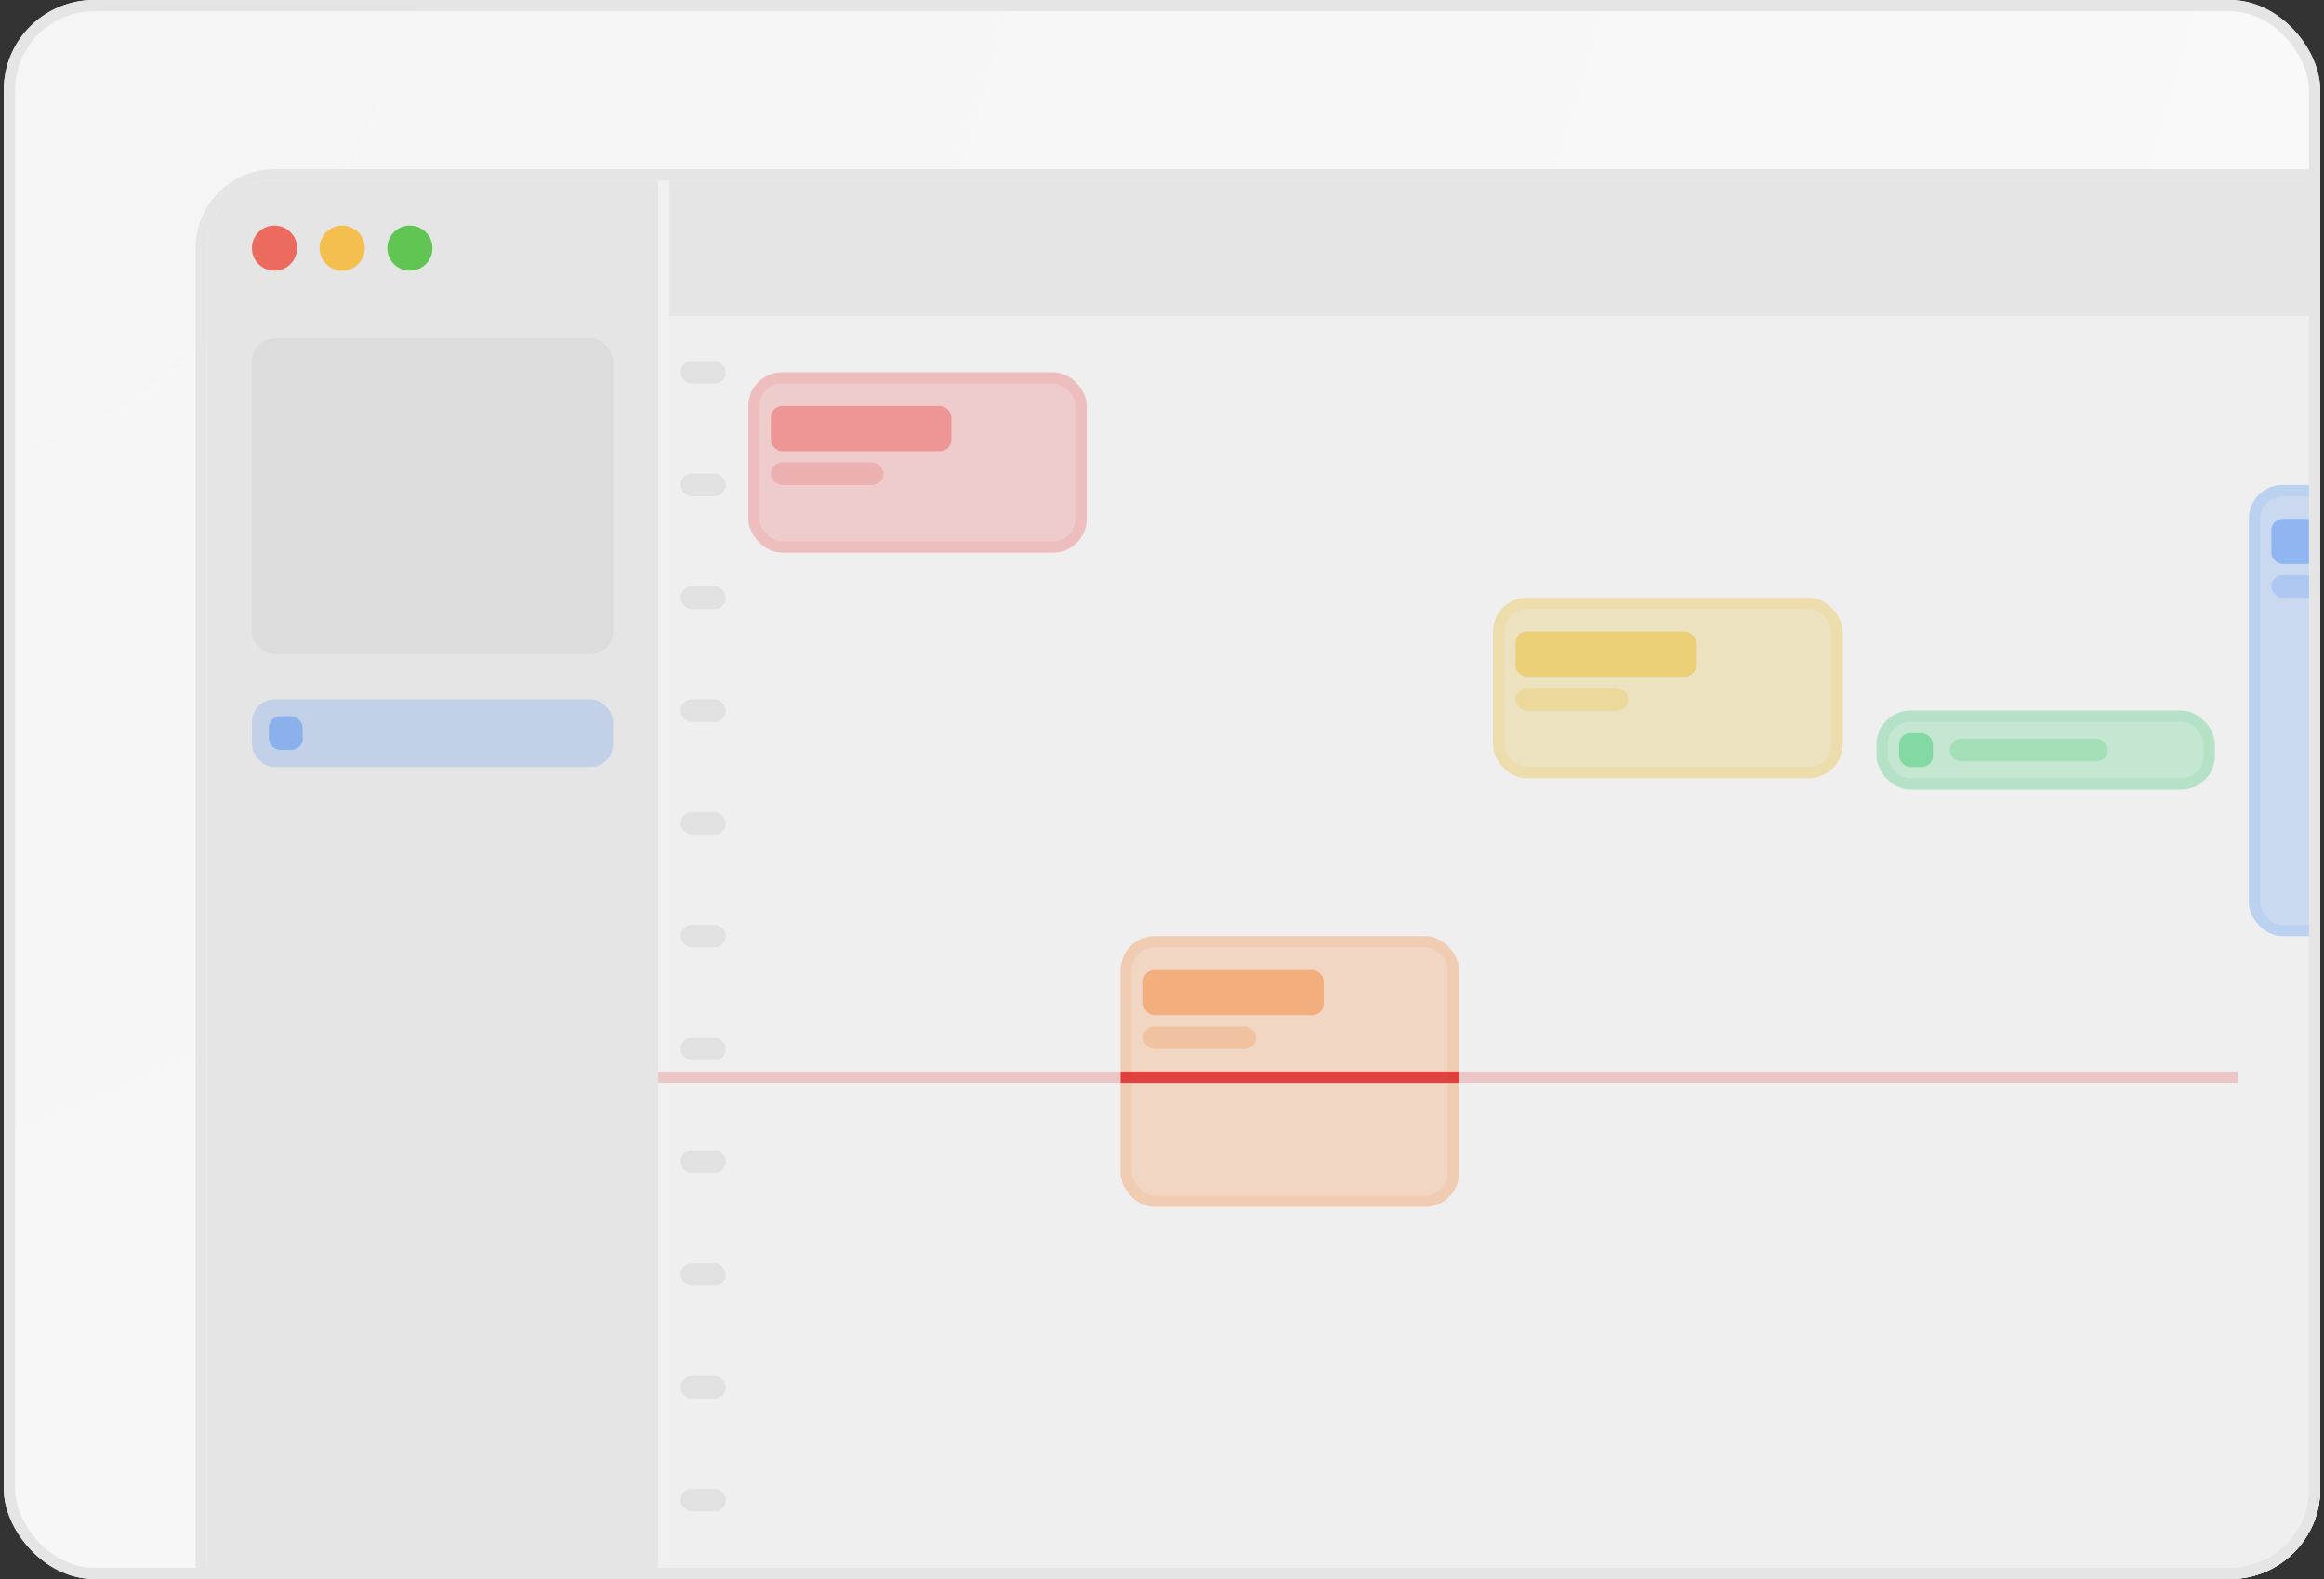 <svg xmlns="http://www.w3.org/2000/svg" viewBox="0 0 206 140" fill="none">
  <rect x="0" y="0" width="206" height="140" fill="#333333" stroke="none"/>
  <g clip-path="url(#theme-light_svg__a)">
    <rect width="205.333" height="140" x="0.333" fill="#fff" rx="8"></rect>
    <g clip-path="url(#theme-light_svg__b)">
      <rect width="205.333" height="140" x="0.333" fill="url(#theme-light_svg__c)" rx="8"></rect>
      <g clip-path="url(#theme-light_svg__d)">
        <rect width="200" height="140" x="18.333" y="16" fill="#FAFAFA" rx="6"></rect>
        <path fill="#E5E5E5" d="M18.333 16h40v140h-40z"></path>
        <path stroke="#0A0A0A" stroke-opacity="0.04" d="M17.833 15.5h41v141h-41z"></path>
        <path fill="#ED6A5F" fill-rule="evenodd" d="M24.333 24a2 2 0 1 0 0-4 2 2 0 0 0 0 4" clip-rule="evenodd"></path>
        <path fill="#F5BF4F" fill-rule="evenodd" d="M30.333 24a2 2 0 1 0 0-4 2 2 0 0 0 0 4" clip-rule="evenodd"></path>
        <path fill="#61C554" fill-rule="evenodd" d="M36.333 24a2 2 0 1 0 0-4 2 2 0 0 0 0 4" clip-rule="evenodd"></path>
        <rect width="32" height="28" x="22.333" y="30" fill="#0A0A0A" fill-opacity="0.04" rx="2"></rect>
        <rect width="32" height="6" x="22.333" y="62" fill="#3B82F6" fill-opacity="0.2" rx="2"></rect>
        <rect width="3" height="3" x="23.833" y="63.5" fill="#3B82F6" fill-opacity="0.4" rx="1"></rect>
        <path fill="#E5E5E5" d="M59.333 16h159v140h-159z"></path>
        <path fill="#fff" fill-opacity="0.4" d="M59.333 28h159v128h-159z"></path>
        <rect width="31" height="40" x="199.333" y="43" fill="#3B82F6" fill-opacity="0.2" rx="3"></rect>
        <rect width="30" height="39" x="199.833" y="43.5" stroke="#3B82F6" stroke-opacity="0.1" rx="2.5"></rect>
        <rect width="16" height="4" x="201.333" y="46" fill="#3B82F6" fill-opacity="0.4" rx="1"></rect>
        <rect width="10" height="2" x="201.333" y="51" fill="#3B82F6" fill-opacity="0.2" rx="1"></rect>
        <rect width="30" height="7" x="166.333" y="63" fill="#22C55E" fill-opacity="0.2" rx="3"></rect>
        <rect width="29" height="6" x="166.833" y="63.5" stroke="#22C55E" stroke-opacity="0.1" rx="2.5"></rect>
        <rect width="3" height="3" x="168.333" y="65" fill="#22C55E" fill-opacity="0.4" rx="1"></rect>
        <rect width="14" height="2" x="172.833" y="65.5" fill="#22C55E" fill-opacity="0.2" rx="1"></rect>
        <rect width="31" height="16" x="132.333" y="53" fill="#EAB308" fill-opacity="0.2" rx="3"></rect>
        <rect width="30" height="15" x="132.833" y="53.5" stroke="#EAB308" stroke-opacity="0.1" rx="2.5"></rect>
        <rect width="16" height="4" x="134.333" y="56" fill="#EAB308" fill-opacity="0.4" rx="1"></rect>
        <rect width="10" height="2" x="134.333" y="61" fill="#EAB308" fill-opacity="0.2" rx="1"></rect>
        <rect width="30" height="24" x="99.333" y="83" fill="#F97316" fill-opacity="0.2" rx="3"></rect>
        <rect width="29" height="23" x="99.833" y="83.5" stroke="#F97316" stroke-opacity="0.1" rx="2.5"></rect>
        <rect width="16" height="4" x="101.333" y="86" fill="#F97316" fill-opacity="0.4" rx="1"></rect>
        <rect width="10" height="2" x="101.333" y="91" fill="#F97316" fill-opacity="0.2" rx="1"></rect>
        <rect width="30" height="16" x="66.333" y="33" fill="#EF4444" fill-opacity="0.2" rx="3"></rect>
        <rect width="29" height="15" x="66.833" y="33.5" stroke="#EF4444" stroke-opacity="0.1" rx="2.5"></rect>
        <rect width="16" height="4" x="68.333" y="36" fill="#EF4444" fill-opacity="0.4" rx="1"></rect>
        <rect width="10" height="2" x="68.333" y="41" fill="#EF4444" fill-opacity="0.2" rx="1"></rect>
        <rect width="4" height="2" x="60.333" y="32" fill="#0A0A0A" fill-opacity="0.1" opacity="0.6" rx="1"></rect>
        <rect width="4" height="2" x="60.333" y="42" fill="#0A0A0A" fill-opacity="0.1" opacity="0.6" rx="1"></rect>
        <rect width="4" height="2" x="60.333" y="52" fill="#0A0A0A" fill-opacity="0.1" opacity="0.6" rx="1"></rect>
        <rect width="4" height="2" x="60.333" y="62" fill="#0A0A0A" fill-opacity="0.1" opacity="0.6" rx="1"></rect>
        <rect width="4" height="2" x="60.333" y="72" fill="#0A0A0A" fill-opacity="0.1" opacity="0.6" rx="1"></rect>
        <rect width="4" height="2" x="60.333" y="82" fill="#0A0A0A" fill-opacity="0.1" opacity="0.6" rx="1"></rect>
        <rect width="4" height="2" x="60.333" y="92" fill="#0A0A0A" fill-opacity="0.1" opacity="0.6" rx="1"></rect>
        <rect width="4" height="2" x="60.333" y="102" fill="#0A0A0A" fill-opacity="0.1" opacity="0.6" rx="1"></rect>
        <rect width="4" height="2" x="60.333" y="112" fill="#0A0A0A" fill-opacity="0.1" opacity="0.6" rx="1"></rect>
        <rect width="4" height="2" x="60.333" y="122" fill="#0A0A0A" fill-opacity="0.1" opacity="0.6" rx="1"></rect>
        <rect width="4" height="2" x="60.333" y="132" fill="#0A0A0A" fill-opacity="0.1" opacity="0.6" rx="1"></rect>
        <path fill="#DC2626" fill-opacity="0.2" d="M58.333 95h140v1h-140z"></path>
        <path fill="#DC2626" fill-opacity="0.8" d="M99.333 95h30v1h-30z"></path>
      </g>
      <rect width="201" height="141" x="17.833" y="15.5" stroke="#E5E5E5" rx="6.5"></rect>
    </g>
  </g>
  <rect width="204.333" height="139" x="0.833" y="0.5" stroke="#E5E5E5" rx="7.5"></rect>
  <defs>
    <clipPath id="theme-light_svg__a">
      <rect width="205.333" height="140" x="0.333" fill="#fff" rx="8"></rect>
    </clipPath>
    <clipPath id="theme-light_svg__b">
      <rect width="205.333" height="140" x="0.333" fill="#fff" rx="8"></rect>
    </clipPath>
    <clipPath id="theme-light_svg__d">
      <rect width="200" height="140" x="18.333" y="16" fill="#fff" rx="6"></rect>
    </clipPath>
    <radialGradient id="theme-light_svg__c" cx="0" cy="0" r="1"
      gradientTransform="rotate(34.287 .167 .54)scale(248.519 351.737)" gradientUnits="userSpaceOnUse">
      <stop stop-color="#0A0A0A" stop-opacity="0.04"></stop>
      <stop offset="1" stop-color="#0A0A0A" stop-opacity="0.02"></stop>
    </radialGradient>
  </defs>
</svg>